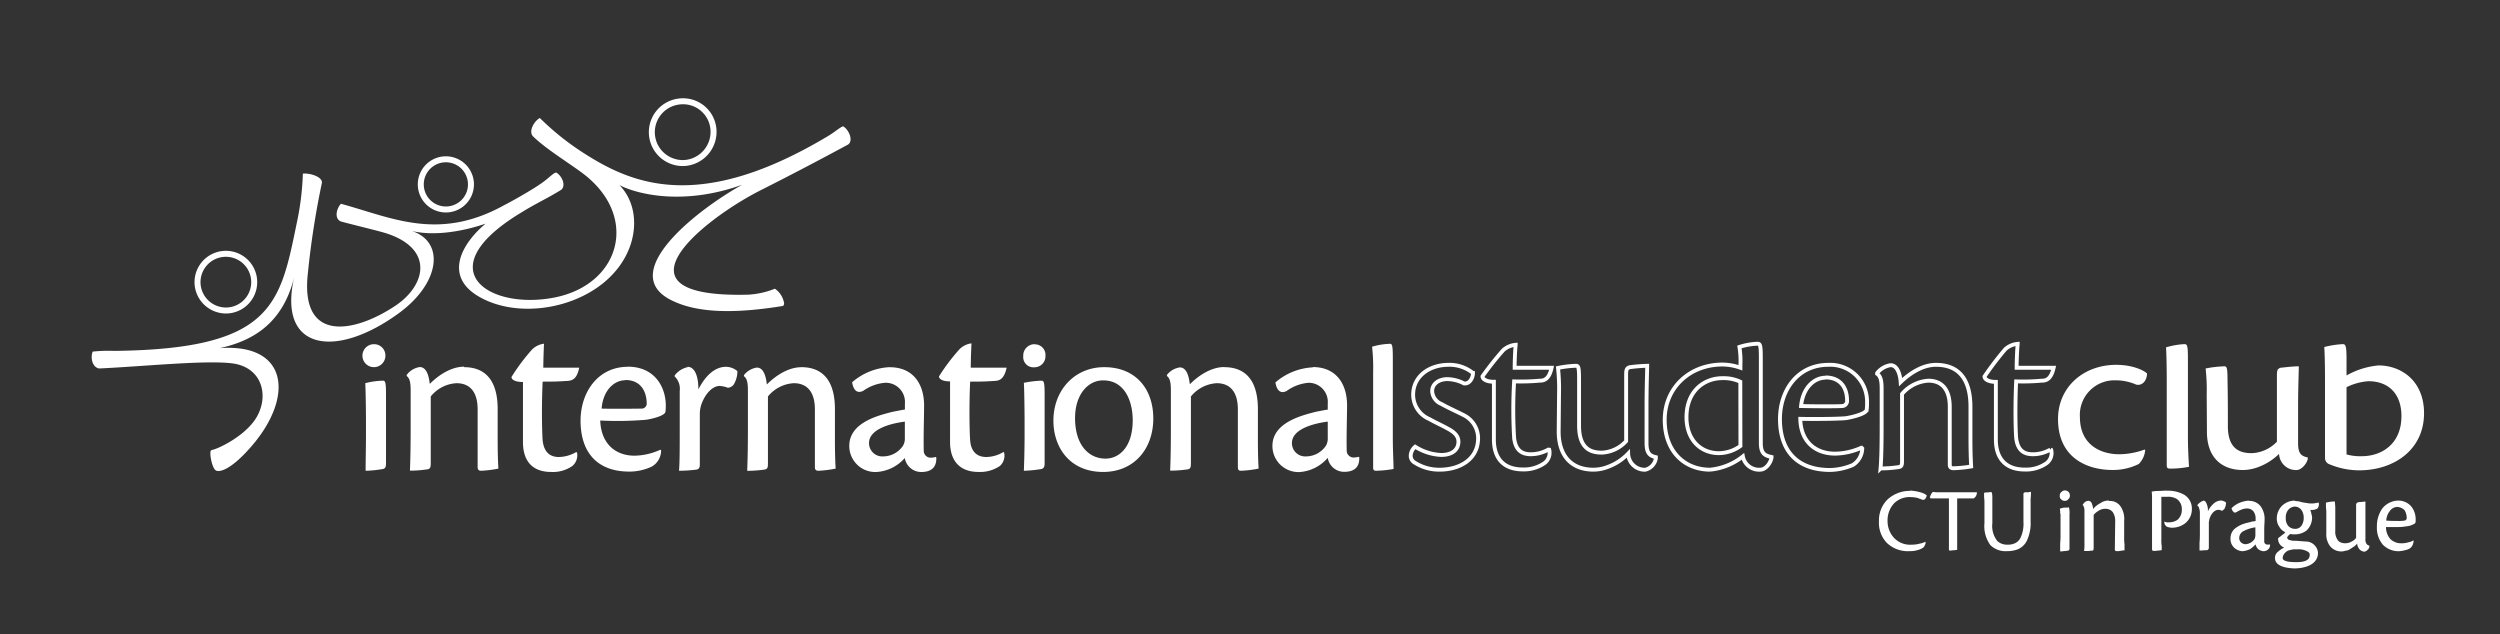 <svg xmlns="http://www.w3.org/2000/svg" viewBox="0 0 418 106"><rect x="0" y="0" width="418" height="106" fill="#333333" stroke="none"/><title>logo_horizontalni_mono_white</title><g id="Vrstva_2" data-name="Vrstva 2"><rect x="-41.67" y="-34.67" width="499" height="164.67" style="fill:none"/></g><g id="Vrstva_1" data-name="Vrstva 1"><path d="M222,70.49v2.7a2.37,2.37,0,0,1-.3,1.32,4,4,0,0,1-3.3,1.8,2.22,2.22,0,0,1-2.39-2.22c0-2.1,2.87-3.18,6-3.6m-70.72,0v2.7a2.37,2.37,0,0,1-.3,1.32,4,4,0,0,1-3.3,1.8,2.22,2.22,0,0,1-2.39-2.22c0-2.1,2.87-3.18,6-3.6M64,63.65a12.79,12.79,0,0,0-2.93.42c.06.78.12,4.26.12,6.54v2.1c0,2.22-.06,4.44-.06,6a17.7,17.7,0,0,0,2.57-.24c.66-.06.84-.24.84-1V66.05c0-2.22-.12-2.4-.54-2.4m110.12,0a17,17,0,0,0-2.93.36c.06.84.12,4.32.12,6.6v2.1c0,2.22-.06,4.44-.12,6a19.79,19.79,0,0,0,2.63-.24c.6-.06.84-.24.84-1V66c0-2.16-.12-2.34-.54-2.34m10.3-.06h.06c3.53,0,4.91,3.42,4.91,6.66,0,4.5-2.27,6.42-4.55,6.42-2.81,0-5.09-2.28-5.09-6.78,0-4,2.22-6.3,4.67-6.3m-79.88-.06h.06c2.34,0,3.53,1.68,3.53,4a.84.84,0,0,1-.83.78c-.66,0-4.08.06-6.71,0,.24-3.06,2.09-4.74,3.95-4.74m115-2.16a10.32,10.32,0,0,0-6.29,2.52c.18,1.14.72,2,1.86,1.44A7.32,7.32,0,0,1,218.8,64,3.2,3.2,0,0,1,222,67.49v1c-.54.06-1.32.24-2,.36-2,.54-7.25,1.68-7.25,5.7a4.36,4.36,0,0,0,4.5,4.38A6.82,6.82,0,0,0,222,76.55a2.78,2.78,0,0,0,2.75,2.34c1.68,0,2.58-.78,2.52-2.4l-.06-.12a3.51,3.51,0,0,1-.78.12,1.15,1.15,0,0,1-1.26-1.2c-.06-2.28.06-5.88.06-7.5,0-3.66-1.86-6.42-5.75-6.42m-14.79,0c-2.09,0-4.19,1.32-5.75,2.88-.12-1-.42-2.82-1.67-2.82a3.34,3.34,0,0,0-2.16,1.26v.18c.48.36.66,1,.66,2.4v6.42c0,3.36-.06,5.58-.12,7a20.15,20.15,0,0,0,2.69-.18c.6-.06.78-.18.78-1V66.29a6,6,0,0,1,4.31-2.22c2.28,0,3.54,1.5,3.54,4.38v9.66c0,.42.12.6.54.6a18.74,18.74,0,0,0,2.93-.36c-.06-1-.12-2.58-.12-4.74V68.39c0-3.6-1.2-7-5.63-7m-20.06,0c-5,0-8.5,3.9-8.5,8.94,0,4.5,2.75,8.58,8.32,8.58,5.15,0,8.38-3.84,8.38-8.94,0-4.92-2.93-8.58-8.2-8.58m-35.87,0a10.26,10.26,0,0,0-6.28,2.52c.17,1.14.71,2,1.85,1.44A7.32,7.32,0,0,1,148,64a3.21,3.21,0,0,1,3.3,3.48v1c-.54.06-1.32.24-2,.36-2.09.54-7.3,1.68-7.3,5.7a4.35,4.35,0,0,0,4.49,4.38,6.82,6.82,0,0,0,4.79-2.34,2.79,2.79,0,0,0,2.75,2.34c1.68,0,2.58-.78,2.52-2.4l-.06-.12a3.51,3.51,0,0,1-.78.12,1.15,1.15,0,0,1-1.26-1.2c-.06-2.28.06-5.88.06-7.5,0-3.66-1.86-6.42-5.75-6.42m-14.79,0c-2.09,0-4.19,1.32-5.75,2.88-.12-1-.42-2.82-1.67-2.82a3.34,3.34,0,0,0-2.16,1.26v.18c.48.36.66,1,.66,2.4v6.42c0,3.36-.06,5.58-.12,7a20.15,20.15,0,0,0,2.69-.18c.6-.06.78-.18.78-1V66.29a6,6,0,0,1,4.31-2.22c2.28,0,3.54,1.5,3.54,4.38v9.66c0,.42.18.6.6.6a18.85,18.85,0,0,0,2.87-.36c-.06-1-.12-2.58-.12-4.74V68.39c0-3.6-1.2-7-5.63-7m-19,0a3.67,3.67,0,0,0-2.16,1.38v.18a2.82,2.82,0,0,1,.84,2.4v6.36c0,3.36,0,5.58-.12,7a23.73,23.73,0,0,0,2.82-.18c.54-.06.66-.36.66-.9v-8.4a5,5,0,0,1,.41-2c.78-1.86,2-2.7,2.88-2.7a4.42,4.42,0,0,1,1.38.3,1.28,1.28,0,0,0,1.13-.78,4.17,4.17,0,0,0,.48-2,3,3,0,0,0-1.91-.72c-1.74,0-3.36,1.32-4.61,3.78,0-2.46-.72-3.78-1.8-3.78m-10,0c-5,0-7.9,4.26-7.9,9,0,5.4,2.87,8.52,8.14,8.52a8.74,8.74,0,0,0,3.77-.84,3.11,3.11,0,0,0,1.56-2.7l-.12-.12a10.79,10.79,0,0,1-4.31,1c-3.36,0-5.63-2.16-5.75-5.88a57.16,57.16,0,0,0,7.6-.12c1.32-.18,3.18-.72,3.3-1.32a7.65,7.65,0,0,0,.06-1.2c-.06-3.06-1.92-6.36-6.35-6.36m-27.37,0c-2.09,0-4.19,1.32-5.74,2.88-.12-1-.42-2.82-1.68-2.82A3.34,3.34,0,0,0,68,62.69v.18c.48.36.66,1,.66,2.4v6.42c0,3.36-.06,5.58-.12,7a18.87,18.87,0,0,0,2.64-.18c.66-.06.84-.18.84-1V66.29a5.92,5.92,0,0,1,4.31-2.22c2.27,0,3.53,1.5,3.53,4.38v9.66c0,.42.18.6.6.6a18.69,18.69,0,0,0,2.87-.36c-.06-1-.12-2.58-.12-4.74V68.39c0-3.6-1.19-7-5.63-7m-15-3.84a1.92,1.92,0,1,0,1.86,1.92,1.88,1.88,0,0,0-1.86-1.92m110.36,0a1.89,1.89,0,0,0-1.85,2,1.7,1.7,0,0,0,1.85,1.86,1.84,1.84,0,0,0,1.86-1.92,1.77,1.77,0,0,0-1.8-1.92Zm59.4-.06a11.48,11.48,0,0,0-2.93.48,30.36,30.36,0,0,1,.18,4.2V78.23c0,.36.18.48.48.48a18,18,0,0,0,2.93-.3c0-1.08-.12-3.12-.12-5V59.93c0-2.28-.12-2.46-.54-2.46m-69.93-.06a3.44,3.44,0,0,0-2,1A33.43,33.43,0,0,0,157,62.93c0,.42.54.84,1.85.84V73.91c0,2.88,1.38,5,4.79,5a5.89,5.89,0,0,0,3.54-1,2.3,2.3,0,0,0,.71-2.22l-.12-.12a5.57,5.57,0,0,1-2.87.84c-1.26,0-2.51-.6-2.69-2.76-.12-1.68-.18-6.06,0-9.84,2.69,0,2.87-.06,4.19-.12.66-.06,1.49-.24,1.91-2.22h-6c0-.84.06-2.88.12-4m-71.5,0a3.44,3.44,0,0,0-2,1,33.43,33.43,0,0,0-3.41,4.56c0,.42.54.84,1.92.84V73.91c0,2.88,1.31,5,4.73,5a5.64,5.64,0,0,0,3.53-1,2.32,2.32,0,0,0,.78-2.22l-.12-.12a5.88,5.88,0,0,1-2.94.84c-1.25,0-2.45-.6-2.69-2.76-.12-1.68-.18-6.06,0-9.84,2.69,0,2.93-.06,4.19-.12.66-.06,1.56-.24,1.92-2.22h-6c0-.84.06-2.88.12-4" style="fill:#fff"/><path d="M342.82,75.17a5.81,5.81,0,0,1-2.95.78c-1.33,0-2.54-.54-2.77-2.76-.12-1.62-.18-5.58,0-9.42a35.54,35.54,0,0,0,4.27-.12c.7,0,1.56-.18,2-2.16h-6.19c0-.84.06-2.88.18-4a3.54,3.54,0,0,0-2.08.9,53.55,53.55,0,0,0-3.47,4.56c0,.42.57.9,1.9.9v9.66c0,2.88,1.39,5,4.86,5a6,6,0,0,0,3.64-1.08,2.14,2.14,0,0,0,.75-2.22l-.11-.06M326,77.69c0,.42.17.6.63.6a20.51,20.51,0,0,0,2.95-.3c-.06-1-.12-2.58-.12-4.8V68c0-3.6-1.21-7-5.78-7-2.14,0-4.27,1.32-5.89,2.88-.06-.9-.41-2.82-1.68-2.82a3.54,3.54,0,0,0-2.25,1.32v.12c.52.36.75,1,.75,2.46v6.36c0,3.36-.06,5.58-.18,7a19.41,19.41,0,0,0,2.72-.18c.7-.06.87-.18.87-1V65.87a6.3,6.3,0,0,1,4.39-2.22c2.31,0,3.59,1.5,3.59,4.38ZM305.24,63.11c2.43,0,3.64,1.68,3.59,4a.84.84,0,0,1-.81.78c-.7.06-4.16.06-6.88,0,.29-3.06,2.19-4.74,4.1-4.74m6,11.7a11.1,11.1,0,0,1-4.39,1c-3.41,0-5.78-2.1-5.84-5.82,2.78.06,6.65,0,7.69-.12,1.39-.24,3.3-.78,3.41-1.38a7.65,7.65,0,0,0,.06-1.2A6.15,6.15,0,0,0,305.71,61c-5.15,0-8.1,4.26-8.1,9.06,0,5.4,2.95,8.52,8.38,8.52a10.18,10.18,0,0,0,3.82-.84,3.37,3.37,0,0,0,1.56-2.76ZM291,74.57a6.28,6.28,0,0,1-3.58,1.2c-3.18,0-5.44-2.34-5.44-6,0-4.44,3-6.54,6-6.54a6.59,6.59,0,0,1,3,.6Zm0-13.08a9.29,9.29,0,0,0-3-.54c-5.44,0-9.66,3.84-9.66,9.24s3.41,8.34,7.58,8.34a10.37,10.37,0,0,0,5.49-2.22,2.74,2.74,0,0,0,2.89,2.22c.92,0,1.73-1.08,1.9-2v-.12c-1.15-.24-1.79-.6-1.79-2.34V59.93c0-2.28-.11-2.46-.58-2.46a11.34,11.34,0,0,0-3,.54,14.61,14.61,0,0,1,.17,3ZM260.61,72.17c0,3.78,1.91,6.36,5.84,6.36A6.9,6.9,0,0,0,269,78a8.91,8.91,0,0,0,3.23-2.16,2.77,2.77,0,0,0,2.84,2.7,2.32,2.32,0,0,0,1.79-1.92v-.18c-1-.24-1.56-.6-1.56-2.4V68c0-3.36.11-6,.11-6.84a28.66,28.66,0,0,0-2.94.24c-.47.18-.58.36-.58,1.26v11.1a5.87,5.87,0,0,1-4.05,1.92c-1.73,0-3.82-.54-3.82-4.5,0-2.46,0-5.16,0-7.68,0-2.16-.12-2.34-.52-2.34a17.06,17.06,0,0,0-3,.36,32.53,32.53,0,0,1,.17,4.32Zm-1.73,3a6,6,0,0,1-2.95.78c-1.33,0-2.54-.54-2.77-2.76a79.67,79.67,0,0,1,0-9.42,35.45,35.45,0,0,0,4.27-.12c.7,0,1.57-.18,2-2.16h-6.18c0-.84.05-2.7.17-3.84a3.54,3.54,0,0,0-2.08.9,50.6,50.6,0,0,0-3.47,4.38c0,.42.58.9,1.91.9v9.66c0,2.88,1.38,5,4.85,5a6,6,0,0,0,3.64-1.08,2.17,2.17,0,0,0,.76-2.22ZM242.17,61c-3.12,0-5.89,1.86-5.89,5A4.42,4.42,0,0,0,239,70.07c.93.54,2,1,3,1.56,1.27.66,1.85,1.32,1.85,2.22,0,1.32-1,2.22-2.89,2.22a8.85,8.85,0,0,1-4.34-1.38,2.09,2.09,0,0,0-.75,1.5,1.29,1.29,0,0,0,.64,1.14,7.55,7.55,0,0,0,4.22,1.2c3.18,0,6.41-1.62,6.41-5.28a4.32,4.32,0,0,0-2.54-3.9c-1.16-.6-2.66-1.26-3.58-1.8a2.44,2.44,0,0,1-1.56-2.16c0-1.2,1.09-2,2.54-2a6.24,6.24,0,0,1,2.78.72c1,.12,1.5-1,1.5-1.74A6.24,6.24,0,0,0,242.17,61" style="fill:none;stroke:#fff;stroke-miterlimit:10;stroke-width:0.65px"/><path d="M362.28,77.87c0,.42.24.48.54.48a16.08,16.08,0,0,0,3.18-.3c-.06-1-.18-3.12-.18-5V60c0-2.28-.12-2.46-.6-2.46a12.67,12.67,0,0,0-3.06.54c.06.78.12,3.24.12,5.46V77.87m-3.72-2.7a12.55,12.55,0,0,1-4.26.78c-2.82,0-6.54-1.38-6.54-6.24a5.78,5.78,0,0,1,5.94-6.12,8.53,8.53,0,0,1,3.48.72c1.14.24,1.8-.84,1.8-1.86C358.56,62,356.7,61,353.82,61c-5.46,0-9.72,3.72-9.72,9.06,0,6.54,4.92,8.52,9.12,8.52a9.67,9.67,0,0,0,4.38-1,3.72,3.72,0,0,0,1.08-2.34ZM369,72.23c0,3.78,2,6.36,6.06,6.36a7.67,7.67,0,0,0,2.64-.54,9.89,9.89,0,0,0,3.36-2.16,2.82,2.82,0,0,0,2.94,2.7c.84,0,1.8-1.2,1.86-1.92v-.18c-1.08-.24-1.62-.6-1.62-2.4v-6c0-3.36.12-6,.12-6.84-1,0-1.86.12-3.06.24-.48.18-.6.36-.6,1.26v11.1a6.15,6.15,0,0,1-4.2,1.92c-1.8,0-4-.54-4-4.5,0-2.46,0-5.16-.06-7.68,0-2.16-.12-2.34-.54-2.34a18.42,18.42,0,0,0-3.12.36,31.92,31.92,0,0,1,.18,4.32ZM392.34,60c0-2.28-.18-2.46-.66-2.46a16,16,0,0,0-3.06.48c.06.78.12,2.94.12,5.28v13.2a1.12,1.12,0,0,0,.78,1.14,13,13,0,0,0,4.92,1c5.88,0,10.86-3.48,10.86-9.54,0-5.46-3.84-8-7.62-8a13.24,13.24,0,0,0-5.34,1.68Zm0,4.74a9.82,9.82,0,0,1,3.66-1c3.42,0,5.52,2.16,5.52,5.82,0,4.68-3.3,6.72-6.66,6.72a8.54,8.54,0,0,1-2.52-.3Z" style="fill:#fff"/><path d="M141.06,21.11c-.42,0-1.38.9-2.58,1.62C117.36,35.39,106.14,31,98,25.85a44.63,44.63,0,0,1-7.74-6.12c-1,.54-1.92,2.28-1.14,3.06,2,2,5.88,4.38,8.22,6.12,9.6,7.14,6.48,18.6-4.56,20.82S71.22,45.05,87.3,35.45c2.1-1.32,4.44-2.4,6.54-3.72.84-.72.12-2.34-.84-2.88-.42,0-1.32,1-2.4,1.74-1.38,1-4.56,2.82-6.42,3.78-10.92,6-18.72,2-27.18-.3-.72.78-1.14,2.4-.06,2.94,1.44.42,5.76,1.44,7.38,1.92,8.28,2.52,7,8.7,1.8,12.18-6.72,4.5-16,6.42-14.64-5.46a140.36,140.36,0,0,1,2.34-15.06c.12-1.08-2.1-1.68-3.18-1.56a45.92,45.92,0,0,1-1,8.16c-2.82,13.74-4,21.18-30.54,21.48a24.34,24.34,0,0,0-3.6.12c-.42,1-.06,2.64,1.08,2.82,7.62-.36,18-1.44,22.38-.84,4.92.72,6.06,5.46,3.9,9.06-1.92,3.18-6.66,5.34-7.44,5.4l-.18.12c-.24.6.24,2.94.84,3.3s2.52-.06,5.94-4c7.2-8.28,6.18-17.28-5.28-16.44C42.24,57,47.28,54.11,49.2,46.31c-2.88,12.36,7,13.8,17.64,5.94C73.92,47,74.46,39.77,68,38.39c4.56,1.44,10.32,0,13.2-1C77.46,40.49,74,46,80,49.55c7.92,4.68,21.72,1.2,25.26-8.16,1.26-3.3,1.14-7.5-1.68-10.44,2.76,1.44,10.5,3.54,20.52-.06-7.38,4.08-20.46,14.28-12.42,19,4,2.28,10.08,2.76,19.26,1.26a.65.65,0,0,0,.12-.66,3.63,3.63,0,0,0-1.5-2.22,14,14,0,0,1-4.5,1c-23.7.6-7.86-12.36,2-17.4,5-2.52,9.24-4.74,14.7-7.68,1-.6.18-2.52-.78-3.06" style="fill:#fff"/><path d="M75,35a4.19,4.19,0,0,0-.9-8.34A4.19,4.19,0,1,0,75,35" style="fill:none;stroke:#fff;stroke-miterlimit:10;fill-rule:evenodd"/><path d="M114.72,27.23a5.22,5.22,0,0,0,4.56-5.7,5.1,5.1,0,0,0-5.7-4.56,5.16,5.16,0,0,0,1.14,10.26" style="fill:none;stroke:#fff;stroke-miterlimit:10;fill-rule:evenodd"/><path d="M38.28,51.89a4.74,4.74,0,1,0-5.22-4.14,4.76,4.76,0,0,0,5.22,4.14" style="fill:none;stroke:#fff;stroke-miterlimit:10;fill-rule:evenodd"/><path d="M383.34,91.85h.78a3,3,0,0,1,1.8.42.62.62,0,0,1,.24.72c-.12.9-1.38,1-2.22,1s-2.22-.06-2.28-.66a1.26,1.26,0,0,1,.3-.78,1.63,1.63,0,0,1,.6-.48,3,3,0,0,1,.78-.18m-6.24-3.72v1.32a.76.76,0,0,1-.06.36c0,.12-.06.18-.06.24a1.91,1.91,0,0,1-.6.6,2,2,0,0,1-.9.3,1.14,1.14,0,0,1-.78-.3,1,1,0,0,1-.3-.78,1.29,1.29,0,0,1,.78-1.14,6,6,0,0,1,1.92-.6m-31.32-3.3h-.66a6.23,6.23,0,0,0-.72.18,2.71,2.71,0,0,1,.06.78c.06.3.06-.24.06.3v3.12a13.57,13.57,0,0,1-.06,1.62v1.32a2.25,2.25,0,0,0,.66-.06,1.33,1.33,0,0,0,.54-.06c.12,0,.24,0,.3-.12a.45.45,0,0,0,.06-.3V86a3.23,3.23,0,0,0-.06-1q-.09-.27-.18-.18m55-.06h.06a1.87,1.87,0,0,1,1.2.54,2.49,2.49,0,0,1,.36,1.38.42.42,0,0,1-.36.36,5.56,5.56,0,0,1-1.2.06c-.6,0-1.2,0-1.86-.06a2.85,2.85,0,0,1,.66-1.68,1.55,1.55,0,0,1,1.14-.6m-17.1-.06a1.43,1.43,0,0,1,1.14.6,2.22,2.22,0,0,1,.36,1.26,2.28,2.28,0,0,1-.36,1.32,1.25,1.25,0,0,1-1.14.54,1.5,1.5,0,0,1-1.08-.48,1.94,1.94,0,0,1-.42-1.32,2,2,0,0,1,.42-1.38,1.57,1.57,0,0,1,1.08-.54m6.54-.84a3.44,3.44,0,0,0-.72.06,5.2,5.2,0,0,0-.6.12v.78a7.3,7.3,0,0,1,.06,1.26v3.06a3.27,3.27,0,0,0,.66,2.22,2.42,2.42,0,0,0,1.92.84,1.78,1.78,0,0,0,.6-.12,1.75,1.75,0,0,0,.54-.12c.18-.12.42-.24.66-.42a2.54,2.54,0,0,0,.78-.66,1.58,1.58,0,0,0,.42,1,1.22,1.22,0,0,0,.84.36,1.42,1.42,0,0,0,.54-.36.77.77,0,0,0,.24-.6v-.06a.68.68,0,0,1-.48-.3,1.33,1.33,0,0,1-.18-.84V83.87a2.25,2.25,0,0,0-.6.06,2.69,2.69,0,0,0-.66.06.83.83,0,0,0-.24.18c-.06.06-.06.24-.06.42v5.34a1.89,1.89,0,0,1-.72.6,2.07,2.07,0,0,1-1.08.3,1.71,1.71,0,0,1-1.14-.36,2.38,2.38,0,0,1-.54-1.74V85c0-.48-.06-.84-.06-1s-.12-.18-.18-.18m10.8-.12a3.47,3.47,0,0,0-2.7,1.32,5.13,5.13,0,0,0-.9,3.06,4.3,4.3,0,0,0,1,3,3.65,3.65,0,0,0,2.76,1.08,6.06,6.06,0,0,0,1-.18,2.6,2.6,0,0,0,.66-.24,1.23,1.23,0,0,0,.48-.48,2,2,0,0,0,.24-.84l-.06-.06a1.92,1.92,0,0,1-.78.3,3.87,3.87,0,0,1-1.2.18,2.58,2.58,0,0,1-1.86-.72,3,3,0,0,1-.72-2h2A6.34,6.34,0,0,0,402.3,88a2.52,2.52,0,0,0,1-.24c.3-.12.54-.24.54-.36a.54.54,0,0,0,.06-.3v-.3a3.42,3.42,0,0,0-.72-2.1,2.82,2.82,0,0,0-2.16-1m-17.34,0a3.16,3.16,0,0,0-2.1.84,3,3,0,0,0-.9,2.1,2.39,2.39,0,0,0,.42,1.44,2.12,2.12,0,0,0,1,.9,1.42,1.42,0,0,1-.54.48,3.3,3.3,0,0,1-.54.42l-.12.12v.12a1.47,1.47,0,0,0,.3.9,1.64,1.64,0,0,0,.72.54,3.71,3.71,0,0,0-1,.66,1.28,1.28,0,0,0-.54,1.08c0,1.44,2,1.68,3.18,1.74,1.68,0,3.84-.54,4-2.4a1.86,1.86,0,0,0-.48-1.38,2,2,0,0,0-1.5-.72c-.36,0-.66-.06-1-.06a6.89,6.89,0,0,0-1.14-.06,3.78,3.78,0,0,1-.78-.18.45.45,0,0,1-.24-.42c0-.06.12-.12.18-.24a1.59,1.59,0,0,1,.36-.3c.12,0,.18.06.3.06h.42a3.15,3.15,0,0,0,2-.66,3,3,0,0,0,.9-2.16,2.13,2.13,0,0,0-.12-.6,2.71,2.71,0,0,0-.18-.66h.48a2,2,0,0,0,.72-.24,1.09,1.09,0,0,0,.24-.66v-.18a.22.22,0,0,1-.06-.18,1.43,1.43,0,0,1-.54.12,2,2,0,0,1-.6.06,2.92,2.92,0,0,1-.72-.06L385,84l-.66-.18c-.24,0-.48-.06-.66-.06Zm-7.68,0a5.32,5.32,0,0,0-1.68.42,4.71,4.71,0,0,0-1.2.84,1,1,0,0,0,.3.6c.12.18.3.18.54.06a3.67,3.67,0,0,1,.84-.42,2.12,2.12,0,0,1,.84-.18,1.36,1.36,0,0,1,1.14.48,2,2,0,0,1,.36,1.14v.48c-.12,0-.24.06-.42.06s-.3.06-.48.12a9,9,0,0,0-1.32.36,4.74,4.74,0,0,0-1.38.84,2.17,2.17,0,0,0-.6,1.56,2,2,0,0,0,.54,1.44,2.18,2.18,0,0,0,1.5.66,3.88,3.88,0,0,0,1.26-.36,6,6,0,0,0,.9-.78,1.43,1.43,0,0,0,.42.78,1.56,1.56,0,0,0,.84.36,1.19,1.19,0,0,0,.84-.3,1,1,0,0,0,.3-.9V91a.22.22,0,0,1-.18.06h-.18a.7.7,0,0,1-.42-.12.54.54,0,0,1-.18-.42V88.55c0-.72.06-1.26.06-1.68a3.62,3.62,0,0,0-.66-2.22,2.4,2.4,0,0,0-2-.9m-7.56,0a1.08,1.08,0,0,0-.54.24,1.81,1.81,0,0,0-.48.48v.06a.68.68,0,0,1,.3.48,2.16,2.16,0,0,1,.12.66v3.06c0,.78,0,1.44-.06,2v1.32c.36,0,.78-.06,1.26-.06.12-.06.18-.06.24-.18s.06-.12.06-.3v-4a1.17,1.17,0,0,1,.06-.48,1.41,1.41,0,0,1,.12-.48,2.45,2.45,0,0,1,.66-1,1.26,1.26,0,0,1,.66-.3h.3c.12.06.18.06.3.12s.24,0,.3-.12a.47.47,0,0,0,.24-.24,4.13,4.13,0,0,0,.18-.48c0-.18.06-.36.06-.48a.92.92,0,0,0-.36-.24,1.2,1.2,0,0,0-.54-.12,1.89,1.89,0,0,0-1.14.48,4,4,0,0,0-1,1.32,2.73,2.73,0,0,0-.24-1.32c-.12-.3-.3-.48-.54-.48m-15.78,0a2.33,2.33,0,0,0-1.38.42,3.91,3.91,0,0,0-1.26,1,2.36,2.36,0,0,0-.18-.84.7.7,0,0,0-.54-.54,1.34,1.34,0,0,0-.6.18,3,3,0,0,0-.42.48v.06c.12.06.18.24.24.42a2.47,2.47,0,0,1,.06.72v5.22a8.47,8.47,0,0,1-.06,1.32h.66c.18,0,.36-.06.6-.06S350,92,350,92a2.12,2.12,0,0,0,.06-.36V86.09a2.84,2.84,0,0,1,.78-.66,2,2,0,0,1,1.2-.36,1.51,1.51,0,0,1,1.2.54,2.55,2.55,0,0,1,.42,1.56l-.06,4.68a.28.28,0,0,0,.3.3,2.92,2.92,0,0,0,.72-.06,2.25,2.25,0,0,1,.6-.06v-1a9.73,9.73,0,0,1-.06-1.38V87.11a3.78,3.78,0,0,0-.54-2.34,2.11,2.11,0,0,0-2-1m-19.74-1.5c-.12,0-.3.06-.6.06s-.42.06-.54.06v.72a8.05,8.05,0,0,1,.06,1.26v3.12a5.34,5.34,0,0,0,1,3.66,3.58,3.58,0,0,0,2.76,1,4.93,4.93,0,0,0,1.8-.3,3,3,0,0,0,1.5-1.38,6.8,6.8,0,0,0,.66-3.3V83.39a8.49,8.49,0,0,0,.06-1.14.89.89,0,0,0-.42.06h-.54a.31.31,0,0,0-.24.12c-.06,0-.06.12-.06.24v4.56a5.45,5.45,0,0,1-.42,2.52,1.92,1.92,0,0,1-1,1.08,2.78,2.78,0,0,1-1.26.24,2.42,2.42,0,0,1-1.68-.6,4.07,4.07,0,0,1-.84-3V83.09a4.78,4.78,0,0,0-.06-.66c-.06-.12-.12-.18-.24-.18m-9.66,0c-.06.06-.12.18-.24.3a2.93,2.93,0,0,0-.18.42.27.27,0,0,0,0,.3c0,.06.12.06.24.06h2.88V92c.06,0,.12.06.24.06s.36-.06.6-.06.36-.06.54-.06V83.33H330a1,1,0,0,0,.36-.36,1.21,1.21,0,0,0,.18-.66h-6.72a4.63,4.63,0,0,1-.6-.06m-3.84-.18a5.55,5.55,0,0,0-3.72,1.38,4.92,4.92,0,0,0-1.5,3.72,4.85,4.85,0,0,0,1.32,3.6,5.08,5.08,0,0,0,3.84,1.38,4.12,4.12,0,0,0,1.32-.18,2.87,2.87,0,0,0,.84-.36.61.61,0,0,0,.3-.36,1,1,0,0,0,.18-.6l-.06-.06a3.16,3.16,0,0,1-.9.3,5,5,0,0,1-1.32.18,3.72,3.72,0,0,1-3-1.14,4.1,4.1,0,0,1-1.08-2.82,4.16,4.16,0,0,1,1.14-3,3.68,3.68,0,0,1,2.64-1,6.65,6.65,0,0,1,1.14.12l.84.3a.45.45,0,0,0,.48-.06,1.13,1.13,0,0,0,.3-.66,2.79,2.79,0,0,0-1-.48,7,7,0,0,0-1.8-.3m43,0c-.54,0-1.08.06-1.5.06s-.84.06-1.08.12a6.52,6.52,0,0,1,.06,1.08v8.52c0,.12.06.18.06.24a.36.36,0,0,0,.24.06,3.17,3.17,0,0,0,.72-.06c.24,0,.48-.06.6-.06v-.66a7.3,7.3,0,0,1-.06-1.26v-7h.9a2.77,2.77,0,0,1,1.68.36,2,2,0,0,1,.84,1.74,2.16,2.16,0,0,1-.72,1.74,2.47,2.47,0,0,1-1.38.42h-.42a3.82,3.82,0,0,1-.42-.12,1.75,1.75,0,0,0,.12.54c.12.12.18.24.3.3a.87.87,0,0,0,.42.12,1.33,1.33,0,0,0,.54.06,3.55,3.55,0,0,0,2.1-.72,3,3,0,0,0,1.14-2.34,2.72,2.72,0,0,0-1.2-2.4,5.47,5.47,0,0,0-2.94-.72M345.24,82a.73.73,0,0,0-.54.24.7.7,0,0,0-.3.66.63.63,0,0,0,.24.6.77.77,0,0,0,.6.24.66.66,0,0,0,.6-.3.65.65,0,0,0,.24-.54.8.8,0,0,0-.18-.6.83.83,0,0,0-.6-.3Z" style="fill:#fff"/></g></svg>